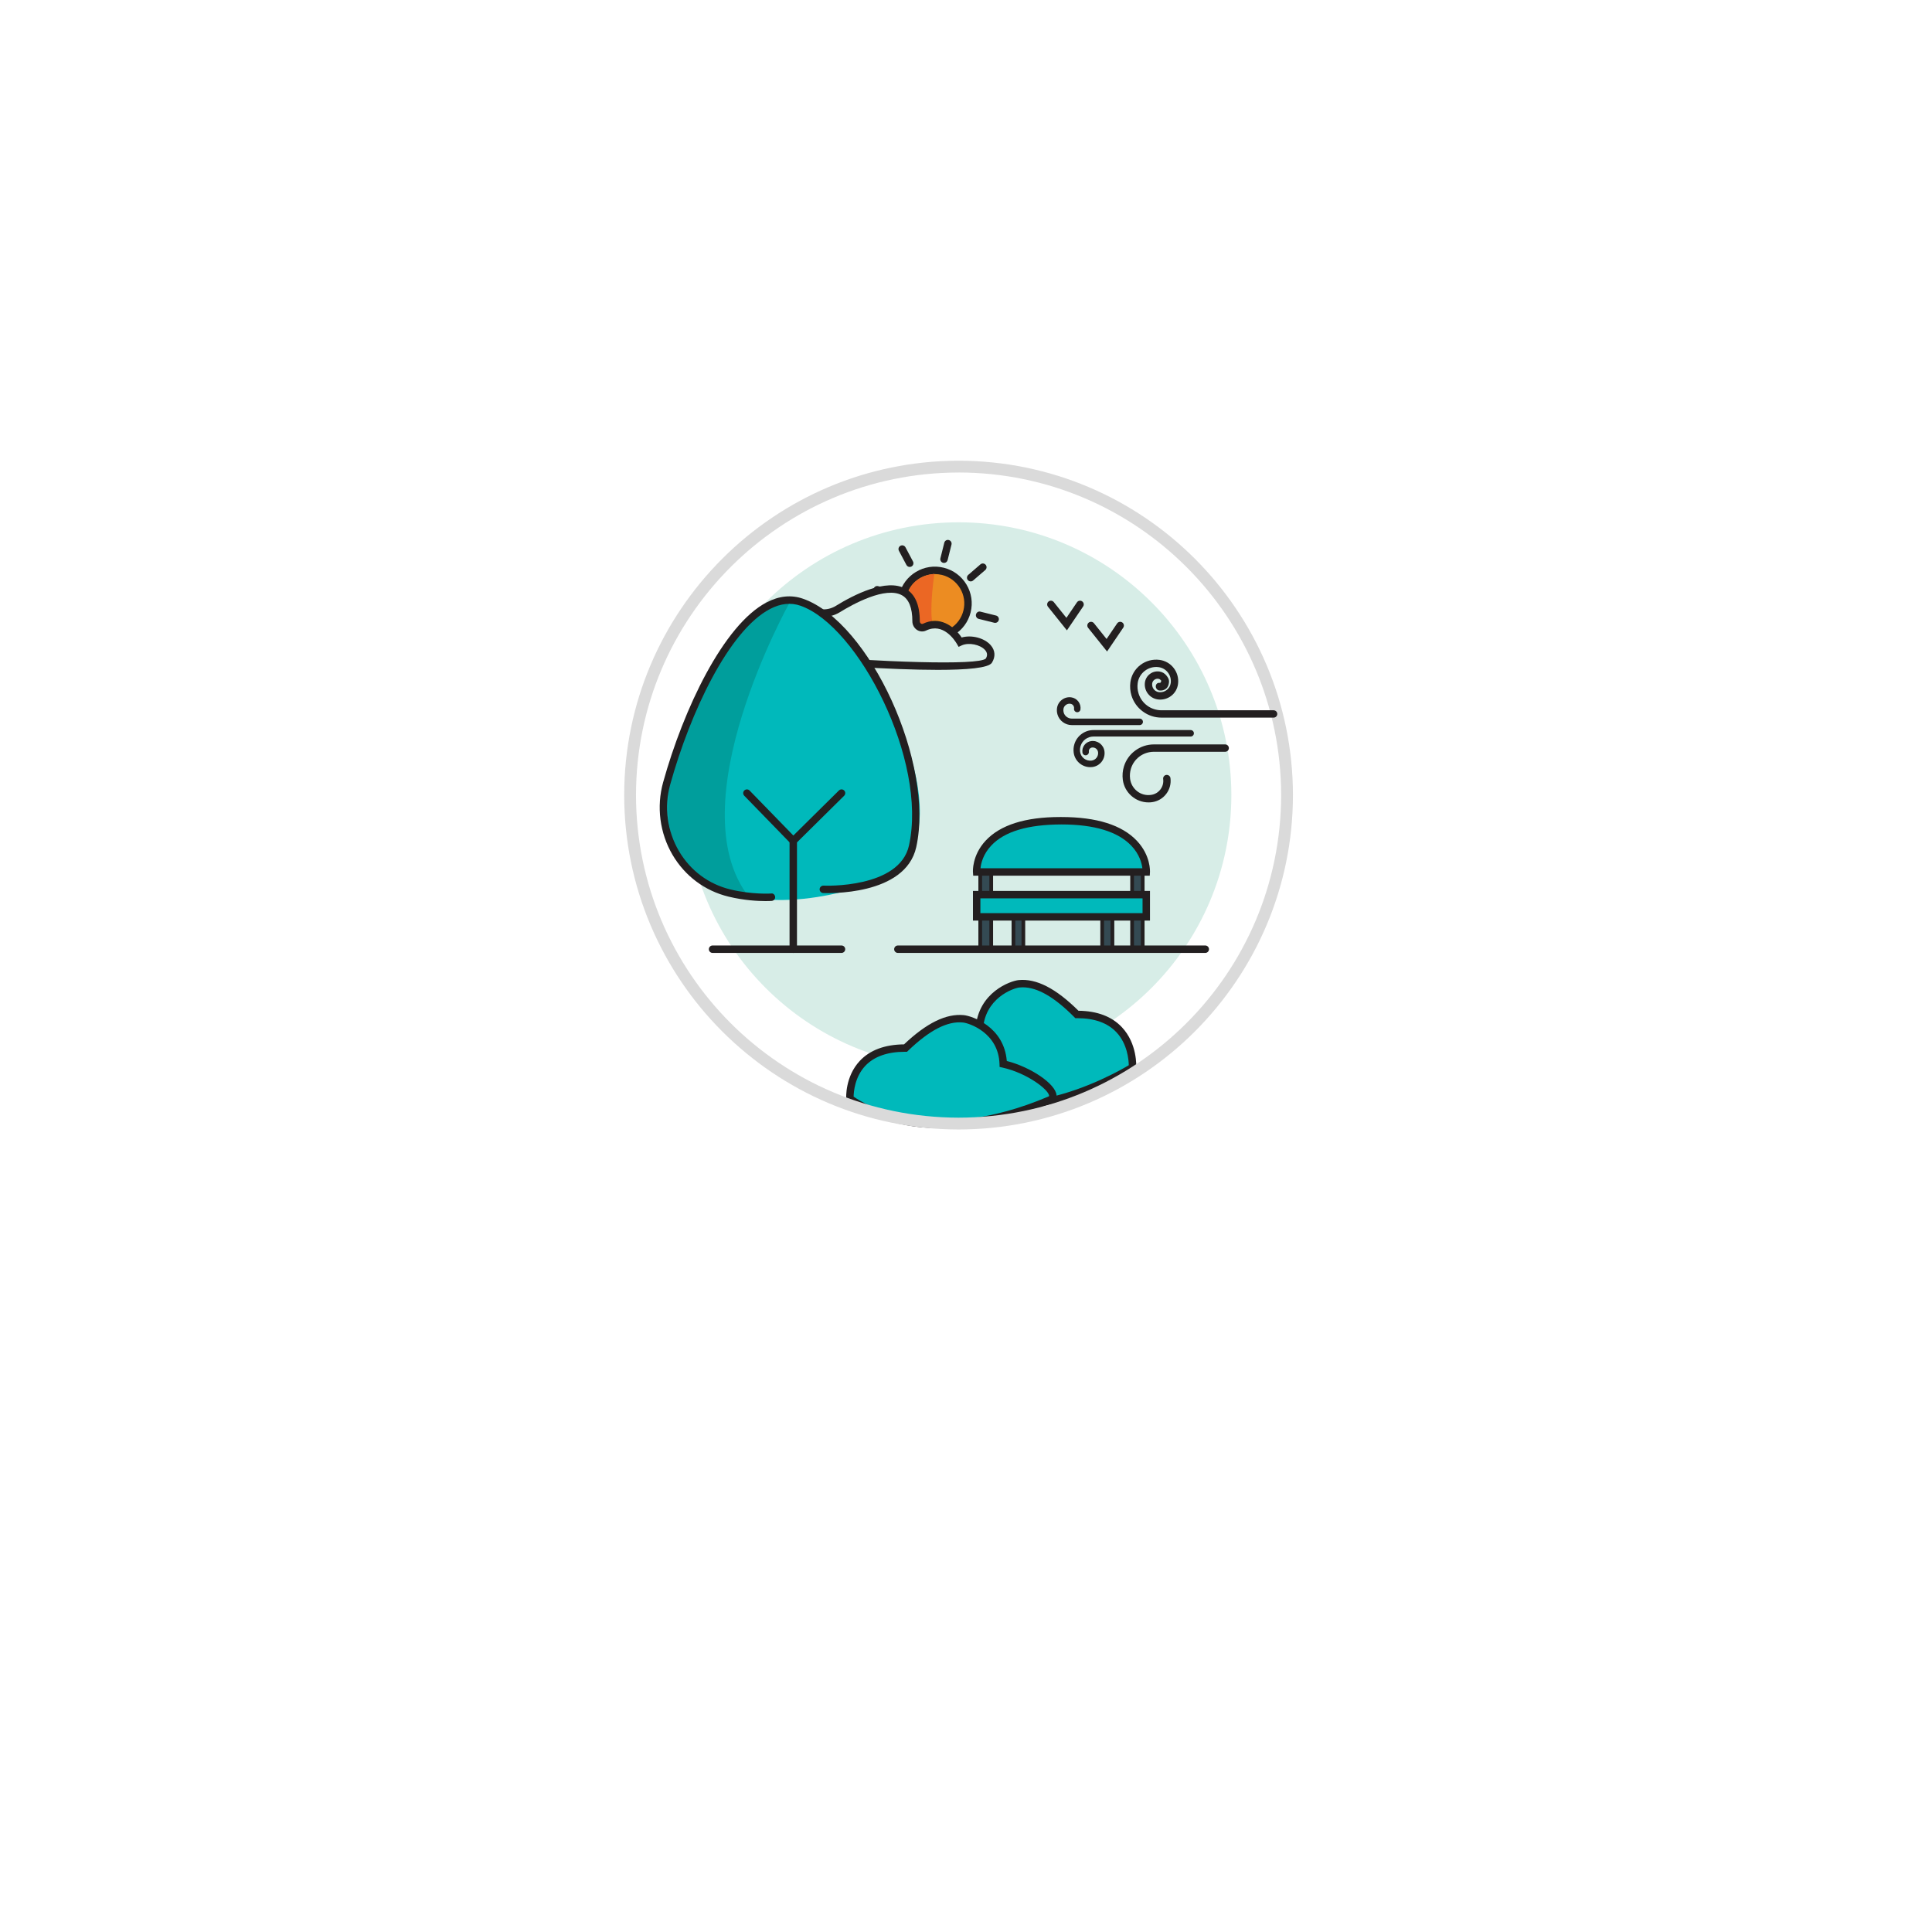 <svg width="130" height="130" viewBox="0 0 130 130" fill="none" xmlns="http://www.w3.org/2000/svg">
<g filter="url(#filter0_d)">
<circle cx="65" cy="53" r="41" fill="white"/>
</g>
<path d="M64.499 71.855C74.637 71.855 82.855 63.637 82.855 53.499C82.855 43.362 74.637 35.145 64.499 35.145C54.362 35.145 46.145 43.362 46.145 53.499C46.145 63.637 54.362 71.855 64.499 71.855Z" fill="#D7EDE7"/>
<path d="M66.697 57.505H65.958V63.947H66.697V57.505Z" fill="#344A53"/>
<path d="M66.822 64.071H65.833V57.379H66.822V64.071ZM66.083 63.821H66.572V57.629H66.083V63.821Z" fill="#231F20"/>
<path d="M76.889 57.505H76.177V63.947H76.889V57.505Z" fill="#344A53"/>
<path d="M77.014 64.071H76.052V57.379H77.014V64.071ZM76.302 63.821H76.764V57.629H76.302V63.821Z" fill="#231F20"/>
<path d="M68.86 61.14H68.193V63.947H68.86V61.14Z" fill="#344A53"/>
<path d="M68.984 64.071H68.067V61.014H68.984V64.071ZM68.318 63.821H68.735V61.264H68.318V63.821Z" fill="#231F20"/>
<path d="M74.852 60.38H74.162V63.946H74.852V60.38Z" fill="#344A53"/>
<path d="M74.978 64.071H74.038V60.255H74.978V64.071ZM74.287 63.821H74.727V60.505H74.287V63.821Z" fill="#231F20"/>
<path d="M77.129 60.197H65.718V61.693H77.129V60.197Z" fill="#00B9BB"/>
<path d="M77.379 61.944H65.468V59.948H77.38V61.944H77.379ZM65.968 61.444H76.88V60.448H65.968V61.444Z" fill="#231F20"/>
<path d="M71.423 55.226C65.462 55.189 65.717 58.672 65.717 58.672H77.128C77.129 58.672 77.334 55.226 71.423 55.226Z" fill="#00B9BB"/>
<path d="M77.365 58.922H65.485L65.468 58.691C65.465 58.645 65.396 57.556 66.328 56.559C67.31 55.508 68.993 54.976 71.328 54.976C71.36 54.976 71.391 54.976 71.423 54.976C73.791 54.976 75.499 55.515 76.501 56.578C77.434 57.568 77.382 58.642 77.379 58.687L77.365 58.922ZM65.976 58.422H76.868C76.829 58.098 76.681 57.491 76.128 56.91C75.223 55.958 73.64 55.475 71.424 55.475H71.423C69.177 55.482 67.603 55.938 66.704 56.89C66.148 57.479 66.009 58.096 65.976 58.422Z" fill="#231F20"/>
<path d="M56.623 64.12H47.947C47.809 64.12 47.697 64.008 47.697 63.87C47.697 63.732 47.809 63.62 47.947 63.62H56.623C56.761 63.62 56.873 63.732 56.873 63.87C56.873 64.008 56.761 64.12 56.623 64.12Z" fill="#231F20"/>
<path d="M81.1 64.12H60.416C60.278 64.12 60.166 64.008 60.166 63.87C60.166 63.732 60.278 63.62 60.416 63.62H81.1C81.238 63.62 81.35 63.732 81.35 63.87C81.35 64.008 81.238 64.12 81.1 64.12Z" fill="#231F20"/>
<path d="M62.908 42.833C64.138 42.833 65.135 41.836 65.135 40.606C65.135 39.376 64.138 38.379 62.908 38.379C61.678 38.379 60.681 39.376 60.681 40.606C60.681 41.836 61.678 42.833 62.908 42.833Z" fill="#EC8C22"/>
<path d="M62.912 43.084C62.711 43.084 62.508 43.06 62.308 43.009C61.666 42.849 61.125 42.448 60.784 41.881C60.443 41.314 60.344 40.648 60.504 40.006C60.835 38.68 62.184 37.868 63.507 38.202C64.149 38.362 64.69 38.763 65.031 39.33C65.372 39.897 65.471 40.563 65.311 41.205C65.151 41.847 64.75 42.389 64.183 42.729C63.793 42.964 63.355 43.084 62.912 43.084ZM62.907 38.628C62.021 38.628 61.213 39.23 60.989 40.127C60.861 40.64 60.941 41.171 61.213 41.624C61.485 42.076 61.917 42.396 62.429 42.524C62.94 42.65 63.473 42.572 63.926 42.3C64.379 42.028 64.698 41.596 64.826 41.083C64.954 40.57 64.874 40.039 64.602 39.586C64.33 39.134 63.898 38.814 63.386 38.686C63.226 38.648 63.065 38.628 62.907 38.628Z" fill="#231F20"/>
<path d="M62.871 38.613C62.871 38.613 62.274 42.546 63.141 42.544C60.715 43.046 59.897 38.922 62.871 38.613Z" fill="#EB6724"/>
<path d="M63.521 37.878C63.501 37.878 63.481 37.876 63.46 37.87C63.326 37.837 63.245 37.701 63.278 37.567L63.539 36.52C63.572 36.386 63.706 36.3 63.842 36.338C63.976 36.371 64.057 36.507 64.024 36.641L63.763 37.688C63.736 37.802 63.634 37.878 63.521 37.878Z" fill="#231F20"/>
<path d="M60.075 40.195C60.055 40.195 60.035 40.193 60.014 40.187L58.967 39.926C58.833 39.893 58.752 39.757 58.785 39.623C58.818 39.489 58.952 39.402 59.088 39.441L60.135 39.702C60.269 39.735 60.35 39.871 60.317 40.005C60.29 40.118 60.188 40.195 60.075 40.195Z" fill="#231F20"/>
<path d="M66.963 41.912C66.943 41.912 66.923 41.91 66.902 41.904L65.855 41.643C65.721 41.61 65.64 41.474 65.673 41.34C65.707 41.206 65.839 41.118 65.976 41.158L67.023 41.419C67.157 41.452 67.238 41.588 67.205 41.722C67.177 41.836 67.075 41.912 66.963 41.912Z" fill="#231F20"/>
<path d="M65.316 39.121C65.246 39.121 65.176 39.092 65.127 39.034C65.037 38.93 65.048 38.772 65.153 38.681L65.97 37.976C66.074 37.886 66.232 37.896 66.323 38.002C66.413 38.106 66.402 38.264 66.297 38.355L65.48 39.06C65.432 39.102 65.374 39.121 65.316 39.121Z" fill="#231F20"/>
<path d="M61.212 38.148C61.123 38.148 61.036 38.1 60.992 38.015L60.486 37.062C60.422 36.94 60.468 36.789 60.59 36.724C60.712 36.661 60.864 36.705 60.928 36.828L61.434 37.781C61.498 37.903 61.453 38.054 61.33 38.119C61.292 38.138 61.252 38.148 61.212 38.148Z" fill="#231F20"/>
<path d="M59.472 43.147C59.402 43.147 59.332 43.118 59.283 43.06C59.193 42.956 59.205 42.797 59.309 42.707L60.126 42.003C60.23 41.913 60.389 41.925 60.479 42.029C60.569 42.133 60.557 42.292 60.453 42.382L59.636 43.086C59.588 43.127 59.53 43.147 59.472 43.147Z" fill="#231F20"/>
<path d="M64.897 44.369C64.808 44.369 64.721 44.321 64.676 44.236L64.171 43.283C64.106 43.161 64.152 43.01 64.275 42.945C64.398 42.881 64.547 42.926 64.613 43.049L65.118 44.002C65.183 44.124 65.137 44.275 65.014 44.34C64.977 44.36 64.937 44.369 64.897 44.369Z" fill="#231F20"/>
<path d="M61.75 44.943C61.73 44.943 61.71 44.941 61.689 44.935C61.555 44.902 61.474 44.766 61.507 44.632L61.768 43.585C61.801 43.451 61.934 43.362 62.071 43.403C62.205 43.436 62.286 43.572 62.253 43.706L61.992 44.753C61.964 44.866 61.862 44.943 61.75 44.943Z" fill="#231F20"/>
<path d="M56.371 40.983C57.813 40.092 61.644 38.077 61.639 41.806C61.639 42.1 61.935 42.331 62.2 42.203C63.364 41.641 64.237 42.575 64.603 43.201C65.518 42.779 67.137 43.504 66.529 44.462C65.953 45.37 52.975 44.286 52.975 44.286C52.975 44.286 51.464 40.856 55.207 41.243C55.613 41.286 56.026 41.196 56.371 40.983Z" fill="#D7EDE7"/>
<path d="M63.102 45.074C59.905 45.074 55.409 44.74 52.956 44.535L52.808 44.522L52.748 44.386C52.719 44.319 52.029 42.723 52.762 41.716C53.201 41.112 54.033 40.873 55.235 40.994C55.595 41.034 55.948 40.95 56.241 40.768C57.44 40.028 59.644 38.893 60.936 39.616C61.57 39.97 61.892 40.707 61.89 41.804C61.89 41.868 61.925 41.932 61.978 41.965C62.017 41.99 62.056 41.992 62.092 41.976C63.211 41.433 64.171 42.1 64.708 42.895C65.366 42.707 66.23 42.919 66.661 43.411C66.968 43.762 66.997 44.192 66.742 44.595C66.518 44.95 65.051 45.074 63.102 45.074ZM53.151 44.05C59.25 44.554 65.809 44.789 66.33 44.316C66.456 44.115 66.444 43.923 66.286 43.742C65.958 43.367 65.176 43.213 64.71 43.429L64.503 43.525L64.389 43.329C64.244 43.081 63.467 41.872 62.31 42.43C62.12 42.521 61.896 42.507 61.713 42.393C61.514 42.267 61.39 42.043 61.391 41.808C61.392 40.905 61.157 40.315 60.693 40.056C59.586 39.437 57.395 40.648 56.505 41.198C56.118 41.438 55.649 41.542 55.185 41.496C54.174 41.392 53.494 41.564 53.167 42.015C52.743 42.592 52.977 43.578 53.151 44.05Z" fill="#231F20"/>
<path d="M57.892 59.666C57.892 59.666 49.246 62.736 45.742 57.505C42.238 52.274 50.242 41.589 51.446 41.028C52.65 40.467 56.871 38.442 61.113 50.379C64.013 59.238 57.892 59.666 57.892 59.666Z" fill="#00B9BB"/>
<path d="M53.374 56.932L50.078 53.541C49.983 53.442 49.984 53.284 50.084 53.187C50.184 53.093 50.342 53.093 50.438 53.193L53.383 56.22L56.449 53.189C56.547 53.092 56.705 53.092 56.803 53.191C56.901 53.29 56.898 53.448 56.8 53.545L53.374 56.932Z" fill="#231F20"/>
<path d="M53.377 64.12C53.239 64.12 53.127 64.008 53.127 63.87V56.576C53.127 56.438 53.239 56.326 53.377 56.326C53.515 56.326 53.627 56.438 53.627 56.576V63.87C53.627 64.008 53.516 64.12 53.377 64.12Z" fill="#231F20"/>
<path d="M53.126 40.558C53.126 40.558 45.514 54.156 50.413 60.381C44.862 59.553 43.786 55.032 46.057 49.104C47.182 46.164 49.521 41.001 53.126 40.558Z" fill="#009E9C"/>
<path d="M51.517 60.632C51.008 60.632 50.08 60.589 49.024 60.333C47.431 59.947 46.092 58.947 45.252 57.518C44.395 56.058 44.164 54.282 44.619 52.645C45.991 47.71 48.677 42.05 51.586 40.532C52.425 40.094 53.247 40.012 54.03 40.286C58.542 41.868 62.888 51.395 61.653 56.997C60.921 60.315 55.609 60.097 55.389 60.091C55.251 60.084 55.144 59.967 55.151 59.829C55.157 59.691 55.279 59.589 55.412 59.591C55.469 59.601 60.523 59.797 61.164 56.89C62.425 51.17 57.752 42.121 53.864 40.759C53.215 40.53 52.528 40.605 51.817 40.976C49.04 42.424 46.442 47.947 45.099 52.78C44.681 54.287 44.893 55.922 45.682 57.264C46.453 58.576 47.681 59.493 49.14 59.847C50.628 60.206 51.879 60.124 51.89 60.122C52.03 60.092 52.147 60.216 52.158 60.353C52.168 60.491 52.064 60.61 51.927 60.62C51.91 60.622 51.762 60.632 51.517 60.632Z" fill="#231F20"/>
<path d="M62.767 71.929C62.168 71.163 63.884 69.847 65.889 69.381C65.962 67.011 68.053 66.248 68.567 66.196C69.613 66.09 70.851 66.635 72.464 68.26C76.428 68.243 76.205 71.818 76.205 71.818C76.205 71.818 67.169 77.552 62.767 71.929Z" fill="#00B9BB"/>
<path d="M68.106 74.632C66.079 74.632 64.064 73.993 62.569 72.084C62.386 71.851 62.346 71.568 62.452 71.268C62.735 70.464 64.092 69.586 65.648 69.184C65.83 66.755 67.998 66.003 68.541 65.948C69.729 65.83 71.05 66.503 72.567 68.011C73.827 68.026 74.808 68.396 75.486 69.115C76.54 70.231 76.457 71.769 76.453 71.835L76.445 71.962L76.337 72.03C76.276 72.069 72.168 74.632 68.106 74.632ZM68.813 66.434C68.738 66.434 68.664 66.438 68.59 66.446C68.201 66.486 66.205 67.159 66.137 69.39L66.131 69.582L65.943 69.625C64.34 69.998 63.127 70.854 62.922 71.435C62.859 71.615 62.914 71.715 62.961 71.776C66.912 76.821 74.902 72.305 75.953 71.677C75.947 71.314 75.862 70.24 75.117 69.453C74.525 68.828 73.64 68.511 72.49 68.511C72.481 68.511 72.471 68.511 72.462 68.511H72.358L72.284 68.437C70.95 67.092 69.812 66.434 68.813 66.434Z" fill="#231F20"/>
<path d="M70.628 74.02C71.516 73.643 69.511 72.035 67.506 71.591C67.433 69.332 65.342 68.604 64.828 68.555C63.782 68.454 62.544 68.974 60.931 70.523C56.967 70.506 57.19 73.915 57.19 73.915C57.19 73.915 61.835 77.752 70.628 74.02Z" fill="#00B9BB"/>
<path d="M63.318 75.915C59.286 75.915 57.16 74.214 57.031 74.106L56.947 74.038L56.941 73.931C56.937 73.87 56.856 72.446 57.858 71.38C58.536 70.658 59.536 70.286 60.831 70.273C62.349 68.835 63.663 68.189 64.852 68.306C65.394 68.359 67.558 69.074 67.745 71.391C69.365 71.805 71.022 72.927 71.091 73.685C71.115 73.936 70.981 74.142 70.725 74.251C67.794 75.494 65.32 75.915 63.318 75.915ZM57.438 73.788C58.117 74.272 62.647 77.137 70.529 73.79C70.596 73.762 70.594 73.746 70.593 73.729C70.555 73.316 69.109 72.202 67.451 71.834L67.261 71.792L67.255 71.598C67.188 69.479 65.194 68.841 64.803 68.803C63.751 68.689 62.541 69.323 61.103 70.702L61.031 70.771H60.929C60.92 70.771 60.91 70.771 60.901 70.771C59.718 70.771 58.819 71.089 58.224 71.717C57.52 72.466 57.444 73.459 57.438 73.788Z" fill="#231F20"/>
<path d="M64.5 76C52.08 75.986 42.014 65.92 42 53.5C42.014 41.08 52.08 31.014 64.5 31C76.921 31.014 86.986 41.079 87 53.5C86.986 65.921 76.921 75.986 64.5 76ZM64.5 31.795C52.518 31.809 42.809 41.518 42.795 53.5C42.809 65.482 52.518 75.191 64.5 75.205C76.482 75.191 86.191 65.482 86.205 53.5C86.192 41.518 76.482 31.807 64.5 31.793V31.795Z" fill="#DADADA"/>
<path d="M71.79 42.416L70.516 40.826C70.43 40.719 70.447 40.561 70.555 40.474C70.662 40.389 70.819 40.405 70.907 40.513L71.757 41.574L72.466 40.529C72.544 40.415 72.698 40.385 72.814 40.463C72.928 40.541 72.958 40.696 72.88 40.811L71.79 42.416Z" fill="#231F20"/>
<path d="M74.492 43.838L73.218 42.247C73.132 42.14 73.149 41.982 73.257 41.895C73.364 41.809 73.523 41.827 73.609 41.934L74.459 42.996L75.168 41.95C75.246 41.836 75.401 41.806 75.515 41.884C75.629 41.961 75.659 42.117 75.582 42.232L74.492 43.838Z" fill="#231F20"/>
<path d="M78.158 48.164H85.699C85.766 48.164 85.82 48.109 85.82 48.042C85.82 47.975 85.766 47.92 85.699 47.92H78.158C77.384 47.92 76.713 47.428 76.49 46.695C76.415 46.455 76.396 46.205 76.429 45.954C76.528 45.201 77.222 44.669 77.975 44.768C78.26 44.806 78.513 44.952 78.689 45.181C78.864 45.409 78.94 45.692 78.902 45.978C78.873 46.2 78.759 46.397 78.581 46.533C78.403 46.669 78.183 46.728 77.962 46.699C77.79 46.676 77.639 46.589 77.534 46.452C77.429 46.315 77.383 46.146 77.406 45.975C77.422 45.845 77.49 45.729 77.594 45.649C77.698 45.569 77.828 45.534 77.957 45.552C78.055 45.565 78.142 45.615 78.203 45.693C78.263 45.771 78.269 45.762 78.257 45.859C78.248 45.931 78.21 45.995 78.153 46.039C78.096 46.083 78.084 46.083 78.012 46.073C77.945 46.064 77.904 46.107 77.895 46.174C77.886 46.241 77.947 46.33 78.013 46.339C78.15 46.357 78.263 46.336 78.371 46.252C78.481 46.168 78.513 46.057 78.531 45.921C78.552 45.759 78.495 45.675 78.395 45.545C78.296 45.415 78.151 45.332 77.989 45.31C77.793 45.284 77.6 45.336 77.445 45.456C77.288 45.576 77.189 45.749 77.162 45.944C77.132 46.18 77.194 46.413 77.339 46.602C77.484 46.791 77.693 46.912 77.929 46.943C78.215 46.981 78.499 46.905 78.728 46.729C78.957 46.553 79.105 46.299 79.142 46.012C79.189 45.662 79.096 45.315 78.881 45.035C78.666 44.755 78.355 44.575 78.005 44.529C77.118 44.412 76.302 45.038 76.184 45.925C76.147 46.211 76.171 46.495 76.254 46.769C76.379 47.177 76.627 47.527 76.974 47.78C77.32 48.03 77.73 48.164 78.158 48.164Z" fill="#2B2422"/>
<path d="M85.698 48.287H78.157C77.701 48.287 77.267 48.145 76.903 47.877C76.534 47.608 76.269 47.237 76.135 46.803C76.046 46.51 76.022 46.208 76.061 45.905C76.123 45.443 76.361 45.032 76.731 44.748C77.1 44.464 77.558 44.343 78.022 44.402C78.406 44.453 78.746 44.649 78.981 44.956C79.216 45.263 79.317 45.643 79.266 46.026C79.225 46.345 79.061 46.63 78.805 46.826C78.547 47.022 78.228 47.105 77.912 47.064C77.642 47.028 77.404 46.89 77.24 46.675C77.075 46.46 77.004 46.194 77.038 45.924C77.07 45.695 77.186 45.493 77.37 45.354C77.55 45.214 77.775 45.154 78.005 45.183C78.201 45.209 78.374 45.31 78.495 45.466C78.588 45.587 78.684 45.712 78.656 45.935C78.635 46.082 78.597 46.235 78.448 46.349C78.317 46.448 78.175 46.479 77.998 46.461C77.864 46.443 77.754 46.295 77.772 46.155C77.79 46.014 77.891 45.933 78.028 45.947C78.043 45.949 78.049 45.949 78.066 45.951C78.108 45.913 78.127 45.88 78.132 45.841C78.135 45.82 78.136 45.807 78.136 45.796L78.103 45.767C78.064 45.715 78.005 45.682 77.941 45.673C77.844 45.66 77.748 45.687 77.669 45.746C77.591 45.806 77.541 45.892 77.528 45.989C77.51 46.127 77.547 46.263 77.632 46.374C77.716 46.484 77.84 46.556 77.977 46.573C78.165 46.595 78.353 46.548 78.504 46.432C78.654 46.316 78.751 46.148 78.776 45.959C78.809 45.707 78.743 45.457 78.588 45.255C78.434 45.053 78.21 44.923 77.957 44.89C77.275 44.802 76.641 45.285 76.552 45.969C76.52 46.201 76.54 46.433 76.609 46.656C76.817 47.336 77.439 47.793 78.156 47.793H85.698C85.834 47.793 85.945 47.903 85.945 48.04C85.945 48.177 85.835 48.287 85.698 48.287ZM78.026 46.198C78.029 46.206 78.035 46.213 78.04 46.216C78.141 46.226 78.219 46.209 78.296 46.151C78.361 46.102 78.389 46.037 78.407 45.902C78.416 45.833 78.409 45.788 78.376 45.733C78.388 45.77 78.388 45.81 78.379 45.874C78.365 45.978 78.312 46.072 78.228 46.137C78.15 46.196 78.103 46.207 78.026 46.198Z" fill="#231F20"/>
<path d="M73.36 51.496C73.403 51.496 73.447 51.493 73.491 51.487C73.708 51.458 73.9 51.347 74.033 51.174C74.166 51.001 74.223 50.786 74.195 50.569C74.146 50.201 73.808 49.941 73.44 49.99C73.293 50.009 73.161 50.085 73.071 50.203C72.981 50.321 72.941 50.467 72.961 50.615C72.968 50.666 73.014 50.702 73.065 50.695C73.116 50.688 73.152 50.642 73.145 50.591C73.132 50.493 73.158 50.395 73.218 50.316C73.278 50.237 73.366 50.187 73.464 50.174C73.73 50.139 73.976 50.327 74.011 50.593C74.033 50.76 73.989 50.927 73.886 51.061C73.783 51.195 73.634 51.281 73.467 51.303C73.022 51.362 72.613 51.048 72.554 50.603C72.534 50.454 72.546 50.306 72.59 50.163C72.723 49.728 73.121 49.436 73.58 49.436H80.116C80.167 49.436 80.209 49.394 80.209 49.343C80.209 49.292 80.167 49.25 80.116 49.25H73.58C73.317 49.25 73.066 49.332 72.855 49.487C72.642 49.643 72.489 49.858 72.413 50.108C72.362 50.276 72.347 50.451 72.37 50.626C72.437 51.129 72.867 51.495 73.36 51.496Z" fill="#2B2422"/>
<path d="M73.36 51.62C72.798 51.62 72.319 51.2 72.246 50.643C72.221 50.45 72.236 50.257 72.293 50.072C72.378 49.795 72.546 49.557 72.781 49.386C73.014 49.215 73.29 49.124 73.58 49.124H80.117C80.237 49.124 80.335 49.222 80.335 49.342C80.335 49.462 80.237 49.56 80.117 49.56H73.58C73.176 49.56 72.827 49.817 72.709 50.199C72.671 50.324 72.66 50.455 72.677 50.586C72.727 50.963 73.079 51.227 73.45 51.179C73.584 51.161 73.703 51.092 73.786 50.985C73.868 50.878 73.904 50.745 73.886 50.61C73.873 50.514 73.824 50.428 73.747 50.37C73.67 50.311 73.575 50.287 73.479 50.299C73.414 50.308 73.356 50.341 73.315 50.393C73.275 50.445 73.258 50.51 73.267 50.575C73.282 50.695 73.198 50.804 73.079 50.82C72.958 50.838 72.85 50.752 72.834 50.632C72.81 50.451 72.858 50.273 72.969 50.128C73.08 49.983 73.241 49.891 73.421 49.866C73.863 49.807 74.26 50.118 74.317 50.553C74.35 50.803 74.284 51.05 74.13 51.251C73.976 51.451 73.754 51.579 73.505 51.611C73.459 51.617 73.409 51.62 73.36 51.62Z" fill="#231F20"/>
<path d="M72.12 48.664H76.687C76.738 48.664 76.78 48.622 76.78 48.571C76.78 48.52 76.738 48.478 76.687 48.478H72.12C71.816 48.478 71.543 48.277 71.455 47.99C71.426 47.894 71.418 47.795 71.431 47.695C71.45 47.552 71.523 47.425 71.638 47.337C71.753 47.249 71.894 47.211 72.038 47.23C72.148 47.244 72.245 47.301 72.312 47.388C72.379 47.476 72.408 47.584 72.394 47.694C72.387 47.745 72.423 47.791 72.474 47.798C72.525 47.805 72.571 47.769 72.578 47.718C72.599 47.559 72.557 47.402 72.459 47.275C72.362 47.148 72.22 47.066 72.062 47.045C71.87 47.02 71.679 47.071 71.525 47.189C71.371 47.307 71.272 47.478 71.247 47.67C71.23 47.797 71.241 47.923 71.278 48.044C71.333 48.225 71.444 48.38 71.597 48.492C71.749 48.605 71.93 48.664 72.12 48.664Z" fill="#2B2422"/>
<path d="M76.687 48.789H72.12C71.903 48.789 71.696 48.722 71.523 48.594C71.347 48.466 71.221 48.288 71.158 48.081C71.116 47.942 71.104 47.799 71.123 47.654C71.153 47.428 71.269 47.228 71.449 47.091C71.629 46.952 71.852 46.892 72.078 46.922C72.271 46.948 72.441 47.047 72.558 47.199C72.676 47.353 72.727 47.544 72.702 47.735C72.686 47.854 72.579 47.936 72.457 47.923C72.399 47.915 72.348 47.886 72.313 47.839C72.277 47.793 72.262 47.735 72.27 47.678C72.28 47.602 72.26 47.527 72.213 47.465C72.167 47.404 72.099 47.364 72.022 47.355C71.913 47.337 71.804 47.369 71.715 47.437C71.627 47.504 71.57 47.602 71.556 47.712C71.545 47.794 71.552 47.876 71.576 47.955C71.648 48.189 71.872 48.353 72.121 48.353H76.688C76.808 48.353 76.906 48.451 76.906 48.571C76.906 48.691 76.807 48.789 76.687 48.789Z" fill="#231F20"/>
<path d="M77.283 53.867C77.353 53.867 77.425 53.862 77.496 53.853C77.846 53.807 78.157 53.627 78.372 53.347C78.587 53.067 78.68 52.72 78.634 52.37C78.625 52.303 78.564 52.256 78.497 52.265C78.43 52.274 78.383 52.335 78.392 52.402C78.43 52.687 78.354 52.97 78.179 53.199C78.004 53.427 77.75 53.574 77.465 53.612C77.404 53.62 77.344 53.624 77.284 53.624C76.604 53.624 76.01 53.119 75.919 52.426C75.886 52.175 75.906 51.925 75.98 51.685C76.204 50.952 76.875 50.46 77.648 50.46H82.442C82.509 50.46 82.564 50.405 82.564 50.338C82.564 50.271 82.509 50.216 82.442 50.216H77.648C77.22 50.216 76.811 50.349 76.466 50.602C76.12 50.856 75.871 51.205 75.746 51.613C75.662 51.887 75.639 52.171 75.677 52.457C75.783 53.272 76.482 53.867 77.283 53.867Z" fill="#2B2422"/>
<path d="M77.283 53.992C76.41 53.992 75.666 53.339 75.552 52.473C75.512 52.168 75.537 51.866 75.626 51.576C75.76 51.14 76.024 50.769 76.392 50.501C76.759 50.231 77.193 50.09 77.647 50.09H82.441C82.577 50.09 82.688 50.201 82.688 50.338C82.688 50.475 82.577 50.585 82.441 50.585H77.647C76.928 50.585 76.306 51.042 76.098 51.721C76.03 51.945 76.011 52.176 76.042 52.409C76.131 53.084 76.749 53.587 77.446 53.487C77.699 53.455 77.924 53.325 78.079 53.123C78.234 52.921 78.301 52.671 78.267 52.419C78.258 52.355 78.275 52.29 78.315 52.237C78.355 52.184 78.414 52.15 78.48 52.141C78.613 52.131 78.739 52.218 78.757 52.353C78.808 52.737 78.706 53.117 78.471 53.423C78.236 53.73 77.895 53.926 77.512 53.977C77.436 53.988 77.358 53.992 77.283 53.992Z" fill="#231F20"/>
<defs>
<filter id="filter0_d" x="0" y="0" width="130" height="130" filterUnits="userSpaceOnUse" color-interpolation-filters="sRGB">
<feFlood flood-opacity="0" result="BackgroundImageFix"/>
<feColorMatrix in="SourceAlpha" type="matrix" values="0 0 0 0 0 0 0 0 0 0 0 0 0 0 0 0 0 0 127 0" result="hardAlpha"/>
<feOffset dy="12"/>
<feGaussianBlur stdDeviation="12"/>
<feColorMatrix type="matrix" values="0 0 0 0 0 0 0 0 0 0 0 0 0 0 0 0 0 0 0.1 0"/>
<feBlend mode="normal" in2="BackgroundImageFix" result="effect1_dropShadow"/>
<feBlend mode="normal" in="SourceGraphic" in2="effect1_dropShadow" result="shape"/>
</filter>
</defs>
</svg>
